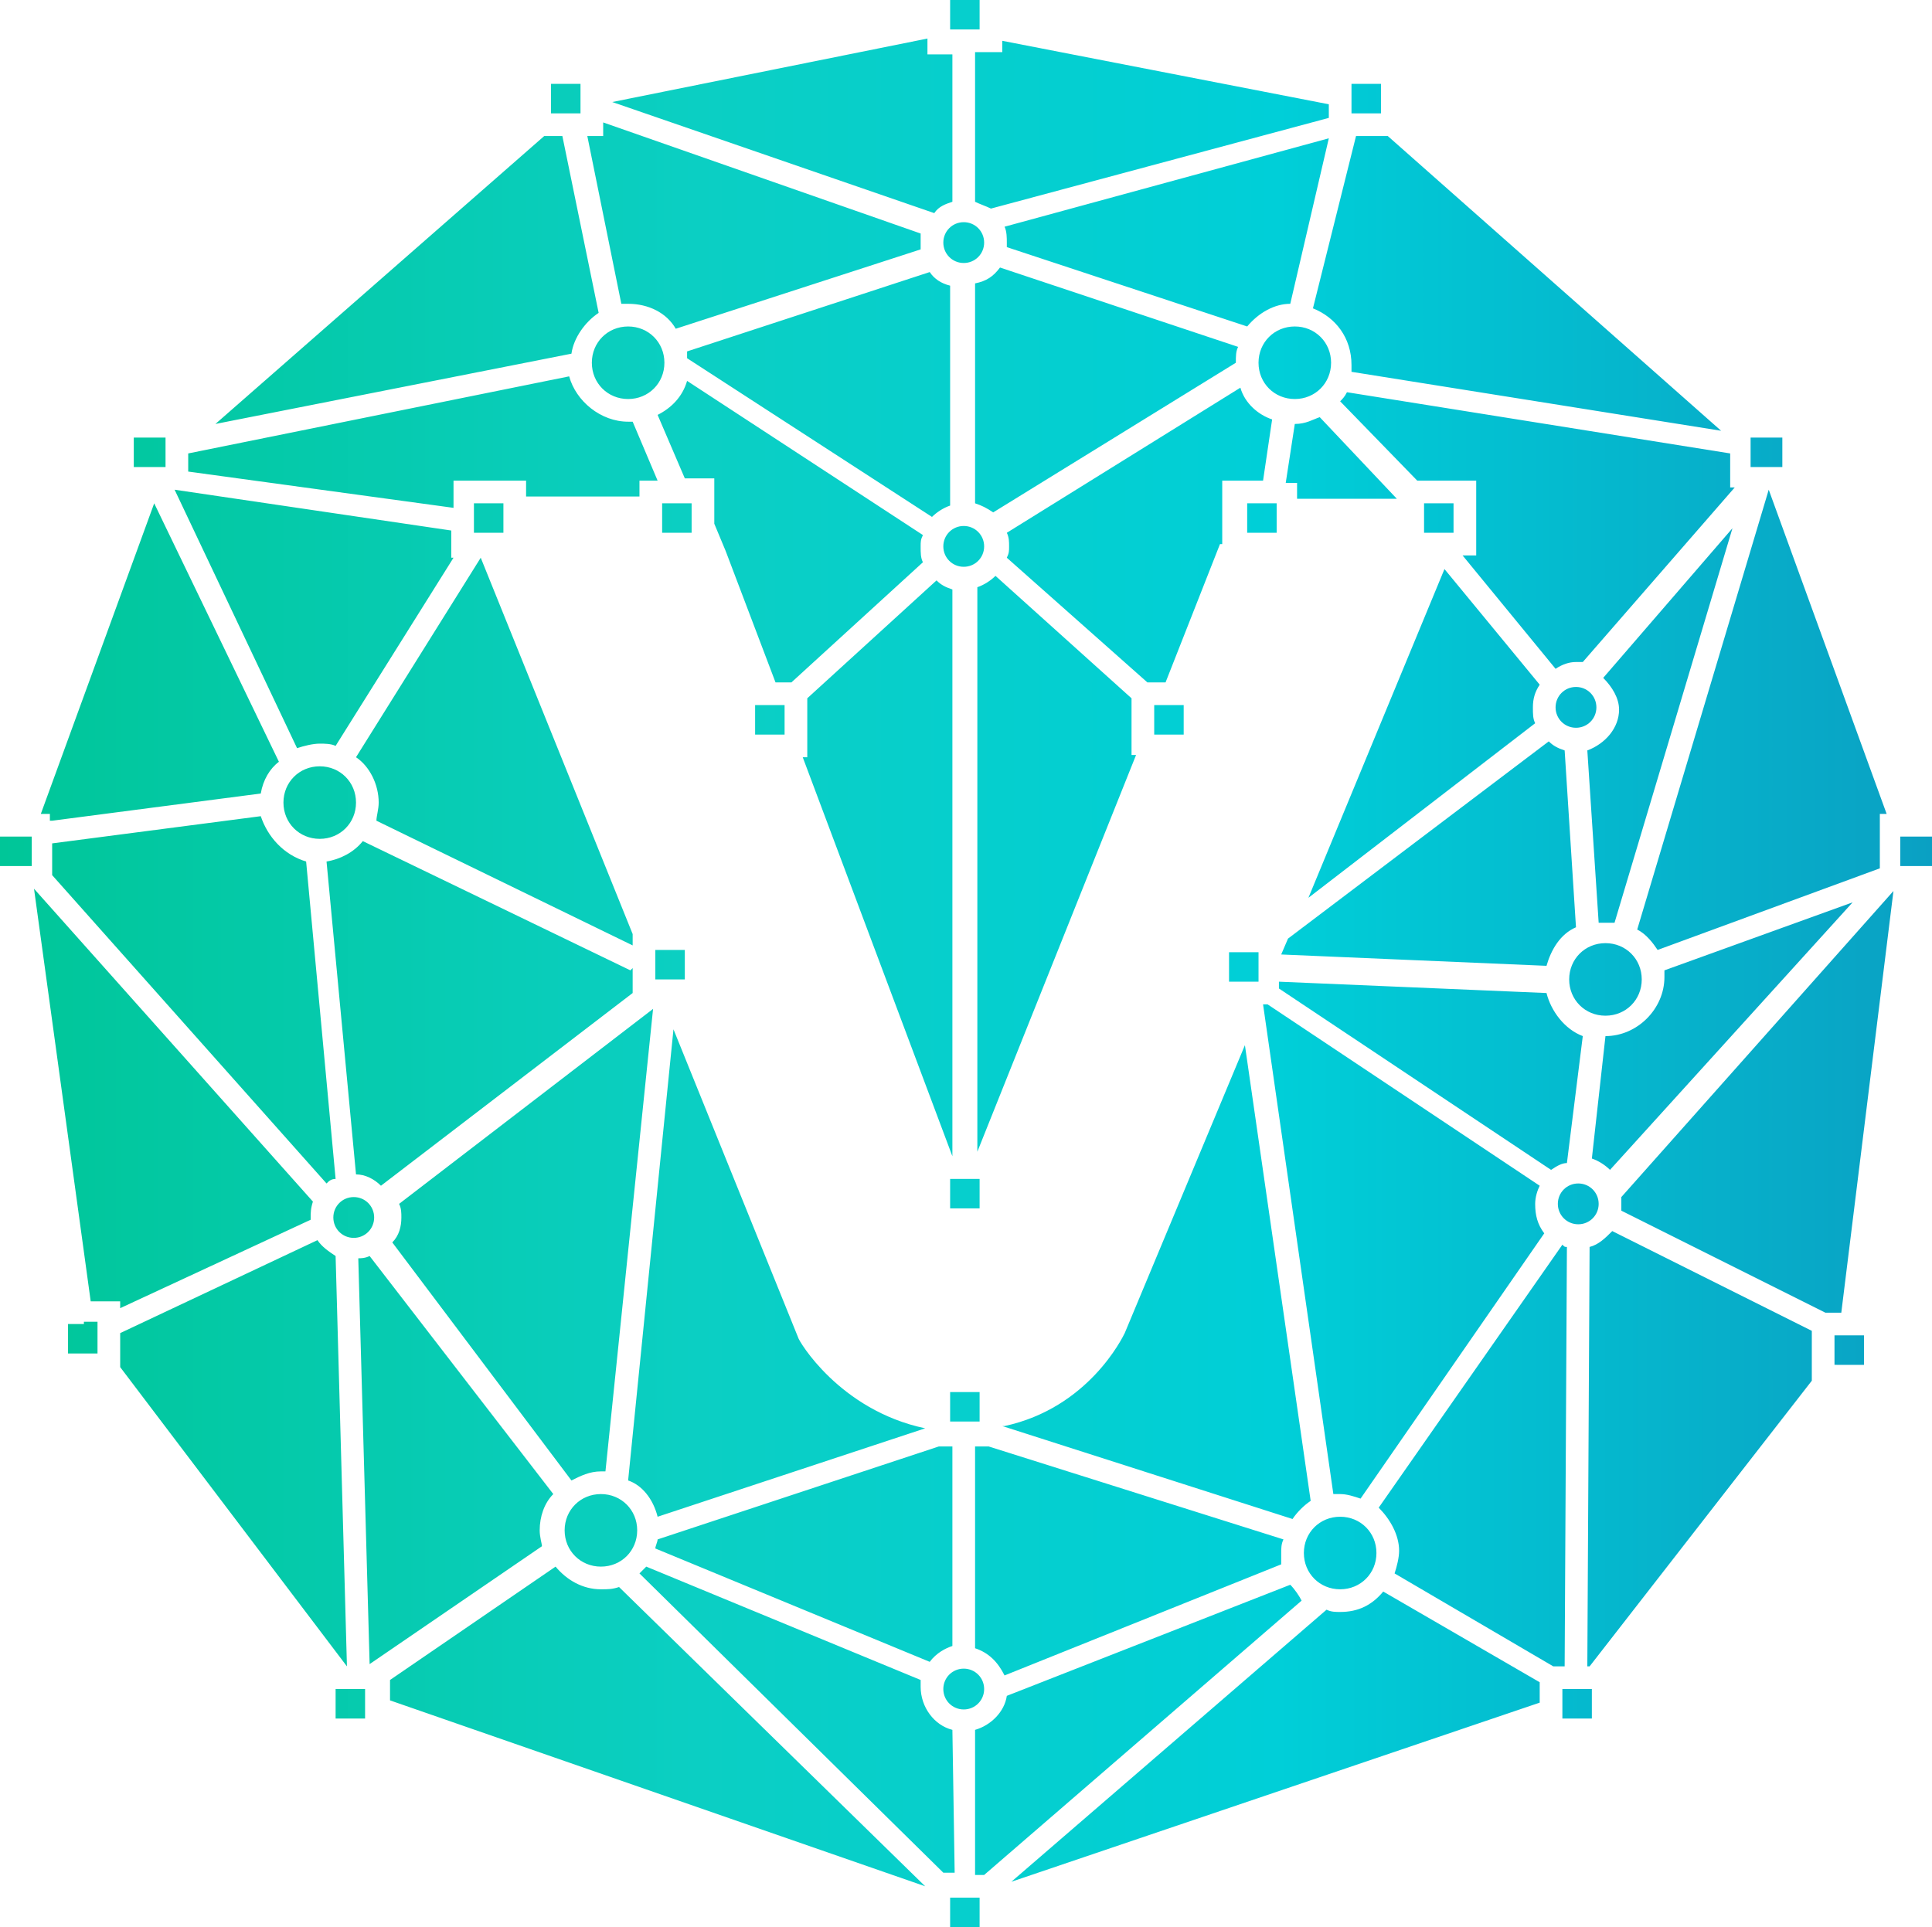<svg xmlns="http://www.w3.org/2000/svg" x="0px" y="0px"
	 viewBox="0 0 85.2 85" xml:space="preserve">
<style type="text/css">
	.st0{fill:url(#SVGID_1_);}
</style>
<linearGradient id="SVGID_1_" gradientUnits="userSpaceOnUse" x1="0" y1="42.496" x2="85.223" y2="42.496">
	<stop  offset="0" style="stop-color:#00C698"/>
	<stop  offset="0.36" style="stop-color:#0BCFC3"/>
	<stop  offset="0.661" style="stop-color:#00CFD8"/>
	<stop  offset="1" style="stop-color:#0AA0C3"/>
</linearGradient>
<path class="st0" d="M85.2,36.9v1.3h-1h-0.4h0v-1.3h0h0.4H85.2z M54.2,43.3h1.3V42h-1.3V43.3z M43.2,52h-1.3v1.3h1.3V52z M50.9,32.4
	h1.3v-1.3h-1.3V32.4z M35.6,30.8v2.6h-0.2L42,51l0-25c0,0,0,0,0,0c-0.3-0.1-0.5-0.2-0.7-0.4L35.6,30.8z M54.7,17.1l-10.3,6.4
	c0.1,0.2,0.1,0.4,0.1,0.6c0,0.2,0,0.3-0.1,0.5l6.2,5.5h0.8l2.4-6.1h0.1v-2.8h1.8l0.4-2.7C55.5,18.3,54.9,17.8,54.7,17.1z M56.8,41.4
	l-0.3,0.7l11.7,0.5c0.2-0.7,0.6-1.4,1.3-1.7L69,33.1c-0.3-0.1-0.5-0.2-0.7-0.4L56.8,41.4z M57.1,14.4c-0.9,0-1.6,0.7-1.6,1.6
	s0.7,1.6,1.6,1.6s1.6-0.7,1.6-1.6S58,14.4,57.1,14.4z M57.1,18.7l-0.4,2.6h0.5v0.7h4.4l-3.4-3.6C57.9,18.5,57.6,18.7,57.1,18.7z
	 M69.5,30.3c-0.5,0-0.9,0.4-0.9,0.9s0.4,0.9,0.9,0.9s0.9-0.4,0.9-0.9S70,30.3,69.5,30.3z M30.5,22.2h-1.3v1.3h1.3V22.2z M42,72.6
	l0-8.8h-0.6l-12.4,4.1c0,0.1-0.1,0.3-0.1,0.4l12.1,5C41.3,72.9,41.7,72.7,42,72.6z M28.9,43.2h1.3v-1.3h-1.3V43.2z M57.8,66.2
	l-2.9-20.1l-5.3,12.7c-0.1,0.2-1.6,3.3-5.3,4.1l-0.1,0L57,67C57.2,66.7,57.5,66.4,57.8,66.2z M44.1,11.8c-0.3,0.4-0.6,0.6-1.1,0.7
	l0,9.7c0,0,0,0,0,0c0.3,0.1,0.5,0.2,0.8,0.4l10.7-6.6c0,0,0,0,0,0c0-0.3,0-0.5,0.1-0.7L44.1,11.8z M43.4,24.1c0-0.5-0.4-0.9-0.9-0.9
	s-0.9,0.4-0.9,0.9S42,25,42.5,25S43.4,24.6,43.4,24.1z M49.9,33.4v-2.6l-6-5.4c-0.2,0.2-0.5,0.4-0.8,0.5h0l0,24.9l7-17.5H49.9z
	 M30.3,15.5c0,0.1,0,0.2,0,0.3l10.8,7c0.2-0.2,0.5-0.4,0.8-0.5h0l0-9.7c-0.4-0.1-0.7-0.3-0.9-0.6L30.3,15.5z M33.3,32.4h1.3v-1.3
	h-1.3V32.4z M43.2,61.4h-1.3v1.3h1.3V61.4z M11.5,36l-9.2,1.2v1.4l12.1,13.6c0.1-0.1,0.2-0.2,0.4-0.2l-1.3-14
	C12.5,37.7,11.8,36.9,11.5,36z M16.7,35.4c0,0.3-0.1,0.6-0.1,0.8l11.3,5.5v-0.5l-6.7-16.6l-5.5,8.8C16.3,33.8,16.7,34.6,16.7,35.4z
	 M14.1,33.8c-0.9,0-1.6,0.7-1.6,1.6s0.7,1.6,1.6,1.6s1.6-0.7,1.6-1.6S15,33.8,14.1,33.8z M43.6,63.8H43l0,8.9c0.6,0.2,1,0.6,1.3,1.2
	L56.5,69c0-0.2,0-0.3,0-0.5c0-0.2,0-0.4,0.1-0.6L43.6,63.8z M22.2,22.2h-1.3v1.3h1.3V22.2z M80.9,58.9L80.9,58.9l0,1.3h0H81h1.2
	v-1.3h-0.5H80.9z M1,36.9H0v1.3h1h0.4h0v-1.3h0H1z M59.4,17.3c-0.1,0.2-0.2,0.3-0.3,0.4l3.4,3.5h2.6v3.3h-0.6l4.1,5
	c0.3-0.2,0.6-0.3,0.9-0.3c0.1,0,0.2,0,0.3,0l6.7-7.7h-0.2V20L59.4,17.3z M42,8.9C42,8.9,42,8.9,42,8.9l0-6.5h-1.1V1.7L27,4.5
	l14.2,4.9C41.4,9.1,41.7,9,42,8.9z M70,33.1l0.5,7.6c0.1,0,0.2,0,0.3,0c0.1,0,0.3,0,0.4,0l5.2-17.4l-5.7,6.6
	c0.4,0.4,0.7,0.9,0.7,1.4C71.4,32.1,70.8,32.8,70,33.1z M27.7,14.4c-0.9,0-1.6,0.7-1.6,1.6s0.7,1.6,1.6,1.6s1.6-0.7,1.6-1.6
	S28.6,14.4,27.7,14.4z M31.5,21.2v1.9l0.5,1.2l2.2,5.8h0.7l5.8-5.3c-0.1-0.2-0.1-0.4-0.1-0.7c0-0.2,0-0.3,0.1-0.5l-10.4-6.8
	c-0.2,0.7-0.7,1.2-1.3,1.5l1.2,2.8H31.5z M67.7,31.9c-0.1-0.2-0.1-0.4-0.1-0.7c0-0.4,0.1-0.7,0.3-1l-4.2-5.1l-6,14.5L67.7,31.9z
	 M64.1,22.2h-1.3v1.3h1.3V22.2z M27.9,43.8v-1.1l-0.1,0.1l-11.8-5.7c-0.4,0.5-1,0.8-1.6,0.9l1.3,13.8c0.4,0,0.8,0.2,1.1,0.5
	L27.9,43.8z M29,66.9l11.8-3.9l0,0c-3.8-0.8-5.6-3.9-5.6-4l-5.5-13.6l-2,19.9C28.3,65.5,28.8,66.1,29,66.9z M25.2,65.3
	c0.4-0.2,0.8-0.4,1.3-0.4c0.1,0,0.1,0,0.2,0l2.1-20.4l-11.2,8.6c0.1,0.2,0.1,0.4,0.1,0.6c0,0.4-0.1,0.8-0.4,1.1L25.2,65.3z
	 M26.5,69.1c0.9,0,1.6-0.7,1.6-1.6s-0.7-1.6-1.6-1.6s-1.6,0.7-1.6,1.6S25.6,69.1,26.5,69.1z M56.3,22.2h-1.3v1.3h1.3V22.2z M70.1,55
	L70,73.5h0.1l9.8-12.6v-2.2l-8.8-4.4C70.8,54.6,70.5,54.9,70.1,55z M69.6,54c0.5,0,0.9-0.4,0.9-0.9s-0.4-0.9-0.9-0.9
	s-0.9,0.4-0.9,0.9S69.1,54,69.6,54z M69.1,55c-0.1,0-0.1,0-0.2-0.1l-8.1,11.6c0.5,0.5,0.9,1.2,0.9,1.9c0,0.3-0.1,0.7-0.2,1l7,4.1H69
	L69.1,55z M71.5,53.1c0,0.1,0,0.2,0,0.3l9,4.5h0.7l2.3-18.6l-12,13.5C71.5,52.9,71.5,53,71.5,53.1z M59.1,71.1c-0.2,0-0.4,0-0.6-0.1
	L44.6,83l23.3-7.9v-0.9l-6.9-4C60.5,70.8,59.9,71.1,59.1,71.1z M42.5,75.4c0.5,0,0.9-0.4,0.9-0.9s-0.4-0.9-0.9-0.9s-0.9,0.4-0.9,0.9
	S42,75.4,42.5,75.4z M42,76.3c-0.8-0.2-1.4-1-1.4-1.9c0-0.1,0-0.2,0-0.3l-12.1-5c-0.1,0.1-0.2,0.2-0.3,0.3l13.4,13.2h0.5L42,76.3z
	 M26.5,70.1c-0.8,0-1.5-0.4-2-1l-7.3,5V75l23.6,8.2L27.3,70C27,70.1,26.8,70.1,26.5,70.1z M56.9,69.9l-12.5,4.9
	c-0.1,0.7-0.7,1.3-1.4,1.5l0,6.4h0.4l14-12.1C57.3,70.4,57.1,70.1,56.9,69.9z M78.3,20.6h0.3v-1.3h-1.3h-0.1h0v1.3h0H78.3z
	 M41.9,83.7L41.9,83.7l0,1.3h1.3v-1h0v-0.3h0H41.9z M68.9,74.5L68.9,74.5l0,1.3h1.3v-1.3h-0.3H68.9z M60.9,5L60.9,5l0-0.1l0,0V3.7
	h-1.3V5h0H60.9z M59.1,70.1c0.9,0,1.6-0.7,1.6-1.6s-0.7-1.6-1.6-1.6s-1.6,0.7-1.6,1.6S58.2,70.1,59.1,70.1z M3.7,58.4H3v1.3h1.3
	v-0.2l0,0v-1.2h0H3.7z M43.2,1.3L43.2,1.3l0-0.4h0V0h-1.3v1.3h0H43.2z M25.6,5L25.6,5l0-0.9h0V3.7h-1.3V5h0H25.6z M7.3,20.6
	L7.3,20.6l0-0.7l0,0v-0.6H5.9v1.3h1H7.3z M15.6,74.5h-0.8v1.3h1.3V75h0v-0.5h0H15.6z M44.4,10.7c0,0.1,0,0.1,0,0.2L55,14.4
	c0.5-0.6,1.2-1,1.9-1l1.7-7.3L44.3,10C44.4,10.2,44.4,10.5,44.4,10.7z M57.9,13.6c1,0.4,1.7,1.3,1.7,2.5c0,0.1,0,0.2,0,0.3l16.3,2.6
	L61.2,6h-1.4L57.9,13.6z M43,8.9c0.2,0.1,0.5,0.2,0.7,0.3l14.9-4V4.6L44.2,1.8v0.5H43L43,8.9z M82.9,35.9h0.3L78,21.6H78L72.2,41
	c0.4,0.2,0.7,0.6,0.9,0.9l9.8-3.6V35.9z M69.2,43.2c0,0.9,0.7,1.6,1.6,1.6s1.6-0.7,1.6-1.6s-0.7-1.6-1.6-1.6S69.2,42.3,69.2,43.2z
	 M69.1,51.3l0.7-5.6c-0.8-0.3-1.4-1.1-1.6-1.9l-11.8-0.5v0.3l12,8C68.7,51.4,68.9,51.3,69.1,51.3z M67.7,53.1c0-0.3,0.1-0.6,0.2-0.8
	l-12-8h-0.2l3.1,21.6c0.1,0,0.2,0,0.3,0c0.3,0,0.6,0.1,0.9,0.2l8.1-11.7C67.8,54,67.7,53.6,67.7,53.1z M23.8,67.5
	c0-0.6,0.2-1.2,0.6-1.6l-8.1-10.5c-0.2,0.1-0.4,0.1-0.5,0.1l0.5,17.9l7.6-5.2C23.9,68.1,23.8,67.8,23.8,67.5z M42.5,9.8
	c-0.5,0-0.9,0.4-0.9,0.9s0.4,0.9,0.9,0.9s0.9-0.4,0.9-0.9S43,9.8,42.5,9.8z M81.7,39.8l-8.3,3c0,0.1,0,0.2,0,0.3
	c0,1.4-1.2,2.6-2.6,2.6c0,0,0,0,0,0l-0.6,5.4c0.3,0.1,0.6,0.3,0.8,0.5L81.7,39.8z M5.3,57.4v0.3l8.4-3.9c0,0,0-0.1,0-0.1
	c0-0.2,0-0.4,0.1-0.7L1.5,39.2L4,57.4H5.3z M15.3,73.5l-0.5-18.1c-0.3-0.2-0.6-0.4-0.8-0.7l-8.7,4.1v1.5L15.3,73.5L15.3,73.5z
	 M15.6,54.6c0.5,0,0.9-0.4,0.9-0.9s-0.4-0.9-0.9-0.9s-0.9,0.4-0.9,0.9S15.1,54.6,15.6,54.6z M2.3,36.2l9.2-1.2
	c0.1-0.6,0.4-1.1,0.8-1.4L6.8,22.2l-5,13.7h0.4V36.2z M26.4,13.8L24.8,6H24L9.5,18.7l15.7-3.1C25.3,14.9,25.8,14.2,26.4,13.8z
	 M27.7,13.4c0.9,0,1.7,0.4,2.1,1.1L40.6,11c0-0.1,0-0.2,0-0.3c0-0.1,0-0.3,0-0.4L26.6,5.4V6h-0.7l1.5,7.4
	C27.5,13.4,27.6,13.4,27.7,13.4z M19.9,21.2h3.3v0.7h5v-0.7H29l-1.1-2.6c-0.1,0-0.1,0-0.2,0c-1.2,0-2.3-0.9-2.6-2L8.3,20v0.8
	l11.7,1.6V21.2z M14.1,32.8c0.2,0,0.5,0,0.7,0.1l5.2-8.3h-0.1v-1.2L7.7,21.6h0L13.1,33C13.4,32.9,13.8,32.8,14.1,32.8z"/>
</svg>
